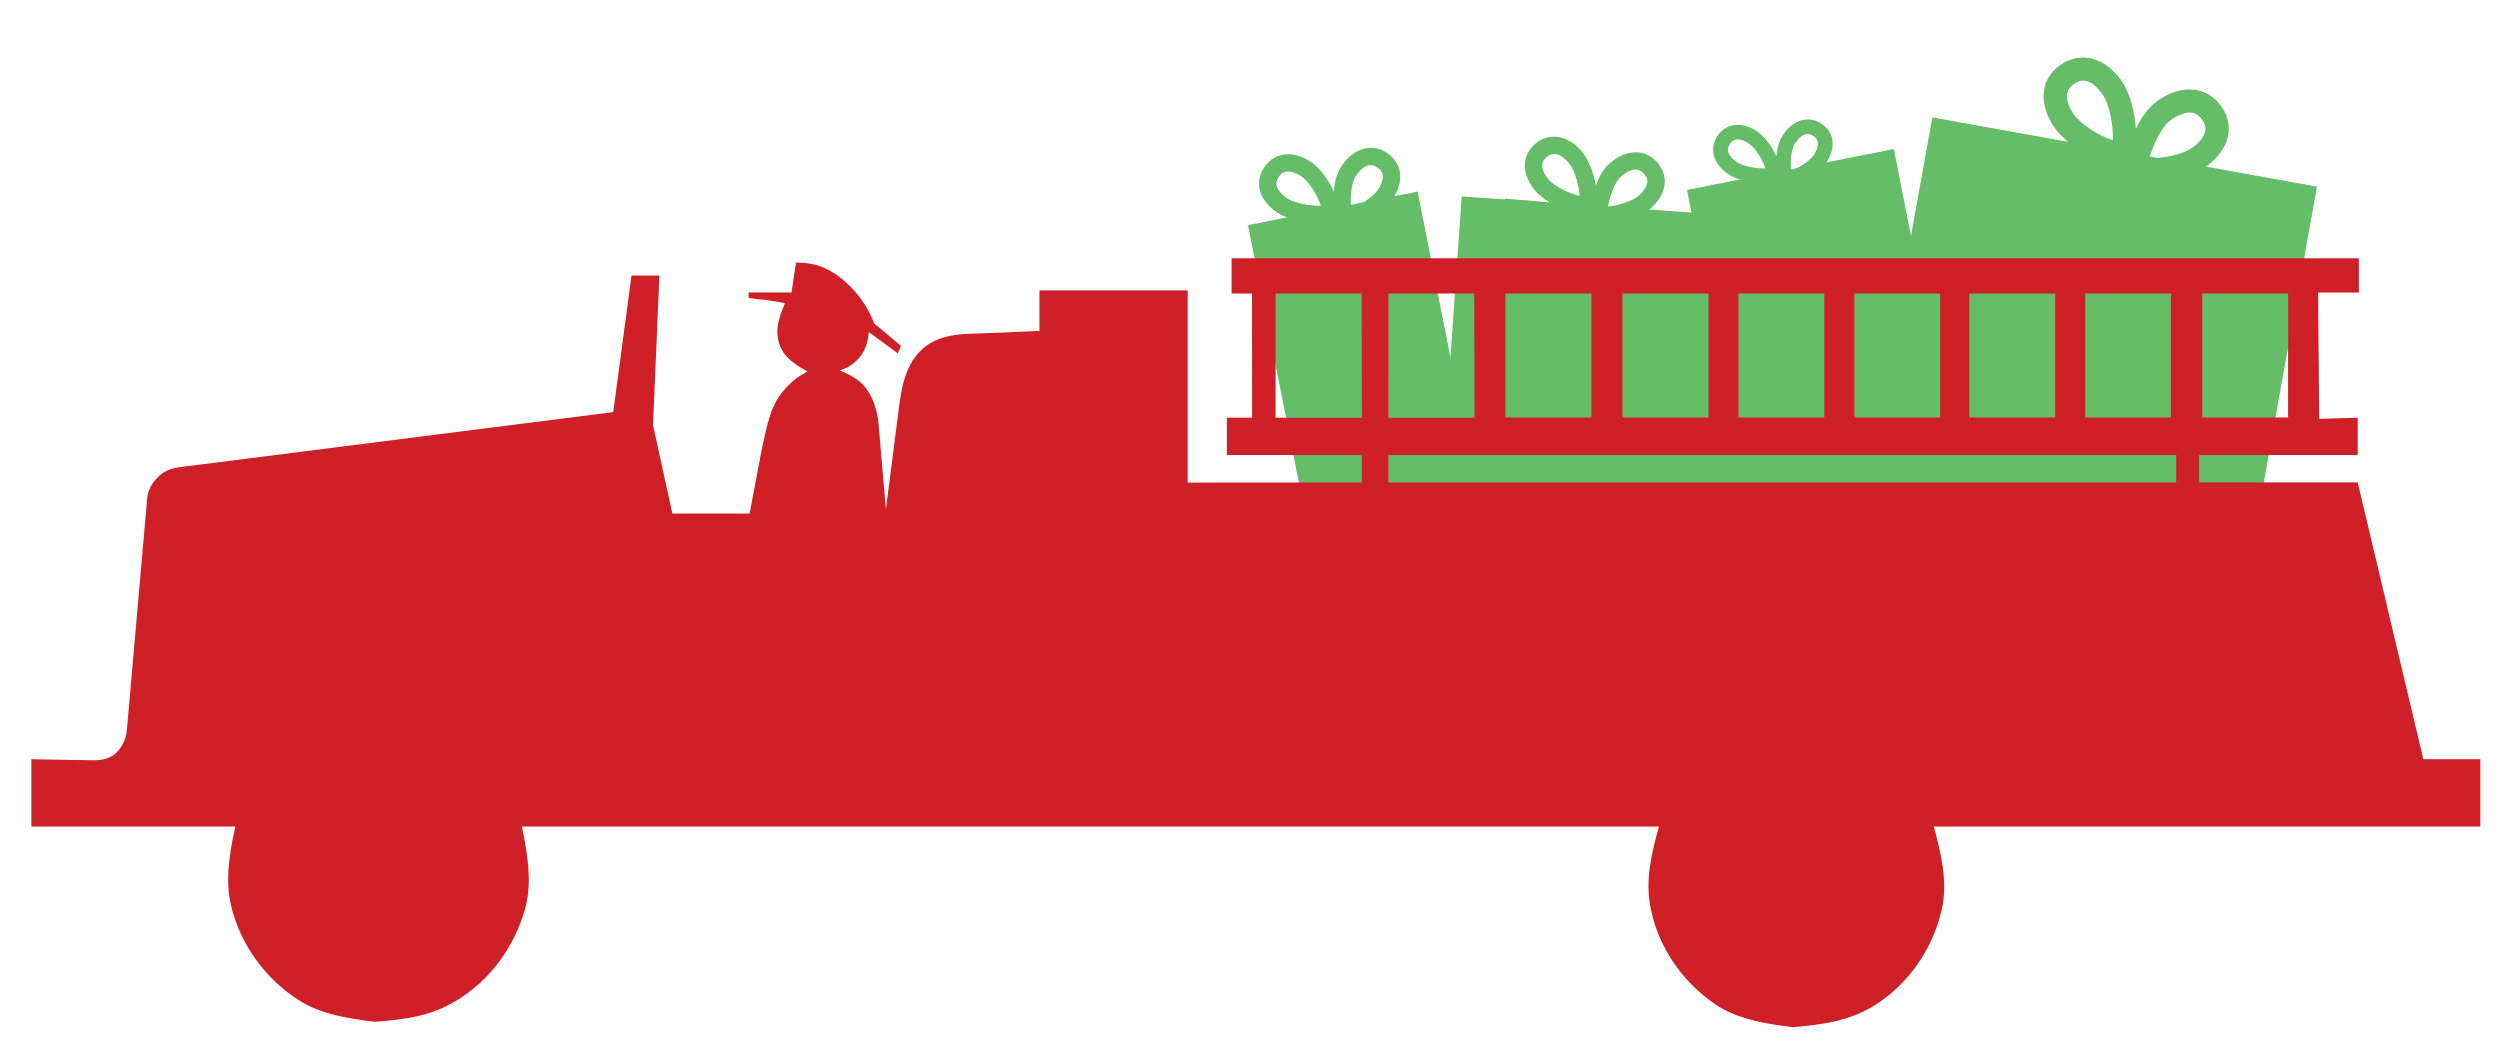 <?xml version="1.0" encoding="utf-8"?>
<!-- Generator: Adobe Illustrator 15.1.0, SVG Export Plug-In . SVG Version: 6.00 Build 0)  -->
<!DOCTYPE svg PUBLIC "-//W3C//DTD SVG 1.1//EN" "http://www.w3.org/Graphics/SVG/1.1/DTD/svg11.dtd">
<svg version="1.1" id="Layer_1" xmlns="http://www.w3.org/2000/svg" xmlns:xlink="http://www.w3.org/1999/xlink" x="0px" y="0px"
	 width="857px" height="362px" viewBox="0 0 857 362" enable-background="new 0 0 857 362" xml:space="preserve">
<g>
	
		<rect x="410.56" y="97.964" transform="matrix(0.194 0.981 -0.981 0.194 502.429 -356.095)" fill="#66BD67" width="114.584" height="59.3"/>
	
		<rect x="646.696" y="50.879" transform="matrix(0.984 0.177 -0.177 0.984 35.053 -124.276)" fill="#66BD67" width="134.022" height="166.696"/>
	<path fill="#66BD67" d="M754.774,58.003c0.317-0.188,0.674-0.354,0.967-0.555c3.697-2.529,6.284-5.619,7.492-8.94
		c1.478-4.053,0.881-8.201-1.715-11.994c-4.715-6.89-13.409-7.8-21.608-2.19c-3.421,2.347-5.891,6.034-7.722,9.764
		c-0.401-5.832-2.103-12.272-4.778-16.182c-5.612-8.196-14.043-10.499-20.936-5.775c-3.793,2.597-5.844,6.247-5.938,10.562
		c-0.073,3.529,1.222,7.351,3.747,11.043c1.42,2.076,3.611,4.119,6.106,5.957l-20.275-3.797l-1.477,7.879l74.853,14.018l1.479-7.879
		L754.774,58.003z M744.441,40.939c2.666-1.828,5.22-2.633,7.178-2.266c1.287,0.239,2.359,1.014,3.288,2.371
		c1.118,1.635,1.371,3.137,0.793,4.725c-0.623,1.711-2.216,3.51-4.482,5.065c-3.11,2.13-9.755,3.466-14.479,3.468
		C738.125,50.042,740.615,43.561,744.441,40.939z M708.552,32.861c0.038-1.688,0.813-2.996,2.459-4.115
		c1.351-0.93,2.632-1.264,3.915-1.023c1.96,0.368,4.043,2.041,5.873,4.711c2.634,3.849,3.712,11.387,3.479,15.654
		c-4.499-1.466-11.057-5.494-13.375-8.881C709.348,36.936,708.513,34.684,708.552,32.861z"/>
	<path fill="#66BD67" d="M476.643,69.244c0.171-0.214,0.374-0.424,0.521-0.639c1.897-2.75,2.871-5.59,2.821-8.221
		c-0.053-3.212-1.578-5.938-4.395-7.88c-5.116-3.534-11.407-1.845-15.612,4.248c-1.749,2.545-2.484,5.769-2.76,8.849
		c-1.837-3.947-4.738-7.972-7.645-9.975c-6.096-4.197-12.567-3.547-16.1,1.577c-1.944,2.817-2.398,5.903-1.312,8.93
		c0.891,2.476,2.812,4.784,5.56,6.677c1.539,1.064,3.606,1.901,5.835,2.51l-15.114,2.775l1.08,5.875l55.79-10.248l-1.075-5.871
		L476.643,69.244z M464.899,60.143c1.366-1.983,2.928-3.227,4.389-3.494c0.956-0.176,1.91,0.076,2.916,0.771
		c1.217,0.837,1.791,1.814,1.813,3.072c0.021,1.355-0.604,3.031-1.765,4.722c-1.598,2.31-5.856,5.013-9.143,6.278
		C462.939,68.157,462.939,62.986,464.899,60.143z M437.787,64.109c-0.424-1.185-0.229-2.301,0.61-3.521
		c0.691-1.005,1.493-1.579,2.448-1.754c1.461-0.271,3.356,0.338,5.343,1.707c2.858,1.972,5.622,6.925,6.6,9.954
		c-3.52,0.184-9.15-0.863-11.673-2.602C439.43,66.729,438.246,65.387,437.787,64.109z"/>
	
		<rect x="567.475" y="78.155" transform="matrix(0.194 0.981 -0.981 0.194 615.787 -520.769)" fill="#66BD67" width="114.554" height="72.265"/>
	<path fill="#66BD67" d="M625.407,56.666c0.146-0.184,0.315-0.361,0.442-0.544c1.604-2.327,2.433-4.731,2.39-6.961
		c-0.045-2.722-1.335-5.027-3.722-6.675c-4.333-2.993-9.663-1.562-13.221,3.598c-1.485,2.154-2.104,4.886-2.342,7.494
		c-1.558-3.342-4.014-6.751-6.475-8.448c-5.163-3.554-10.646-3.006-13.637,1.335c-1.646,2.387-2.03,5.002-1.106,7.562
		c0.752,2.097,2.381,4.051,4.708,5.658c1.306,0.898,3.058,1.607,4.939,2.125l-12.801,2.35l0.916,4.976l47.253-8.68l-0.914-4.972
		L625.407,56.666z M615.461,48.956c1.155-1.683,2.478-2.733,3.716-2.961c0.81-0.15,1.618,0.063,2.474,0.653
		c1.026,0.711,1.516,1.537,1.534,2.604c0.021,1.148-0.51,2.568-1.493,3.999c-1.351,1.956-4.962,4.248-7.743,5.317
		C613.802,55.743,613.802,51.361,615.461,48.956z M592.498,52.316c-0.356-1.006-0.194-1.951,0.521-2.982
		c0.585-0.854,1.265-1.339,2.074-1.486c1.233-0.228,2.844,0.286,4.521,1.444c2.424,1.672,4.765,5.868,5.591,8.435
		c-2.979,0.153-7.753-0.732-9.887-2.205C593.889,54.535,592.887,53.398,592.498,52.316z"/>
	
		<rect x="502.379" y="65.631" transform="matrix(-0.07 0.998 -0.998 -0.07 727.368 -420.637)" fill="#66BD67" width="114.567" height="125.874"/>
	<path fill="#66BD67" d="M564.835,72.212c0.218-0.163,0.47-0.313,0.671-0.481c2.548-2.154,4.232-4.64,4.88-7.19
		c0.79-3.117,0.036-6.144-2.174-8.758c-4.012-4.755-10.522-4.773-16.183,0c-2.354,1.995-3.913,4.916-4.979,7.813
		c-0.738-4.291-2.483-8.934-4.761-11.631c-4.778-5.648-11.198-6.724-15.947-2.704c-2.616,2.208-3.862,5.069-3.606,8.273
		c0.209,2.622,1.455,5.354,3.61,7.901c1.206,1.432,2.979,2.779,4.968,3.955l-15.31-1.289l-0.499,5.949l56.521,4.756l0.502-5.947
		L564.835,72.212z M555.891,60.345c1.84-1.555,3.67-2.345,5.148-2.221c0.973,0.084,1.822,0.577,2.613,1.511
		c0.951,1.129,1.252,2.223,0.943,3.442c-0.333,1.313-1.377,2.767-2.943,4.09c-2.145,1.812-6.968,3.301-10.465,3.659
		C551.896,67.564,553.254,62.573,555.891,60.345z M528.687,57.059c-0.098-1.254,0.382-2.283,1.513-3.236
		c0.935-0.788,1.856-1.133,2.824-1.051c1.482,0.125,3.15,1.209,4.709,3.051c2.239,2.652,3.606,8.158,3.755,11.337
		c-3.442-0.75-8.605-3.238-10.583-5.573C529.585,60.018,528.796,58.411,528.687,57.059z"/>
	<path fill="#D02027" d="M850.246,260.262h-19.527l-22.496-94.885h-54.386v-9.371h54.386v-12.824l-13.196,0.401l-0.389-43.31h13.988
		v-11.73H422.187v12.073h6.993l0.038,42.565h-8.633v12.824h46.266v9.378l-59.707,0.05V99.545h-50.819v13.878l-17.664,0.772
		c-7.625,0.293-15.916-0.133-22.068,5.099c-6.144,5.248-7.539,13.288-8.49,20.832l-4.415,34.446l-2.53-29.299
		c-0.492-5.453-2.618-11.789-7.293-15.125c-1.873-1.304-3.859-2.321-5.983-3.172c1.667-0.526,3.182-1.238,4.538-2.33
		c1.936-1.498,3.275-3.197,4.189-5.401c0.75-1.744,1.057-3.575,1.218-5.429l9.938,7.321l1.104-2.558l-9.218-7.73
		c-0.755-2.041-1.698-3.919-2.844-5.846c-2.288-3.812-5.453-7.289-8.986-10.001c-2.676-2.06-5.784-3.688-9.092-4.426
		c-1.971-0.396-3.895-0.581-5.935-0.55v0.36l-1.452,9.879h-14.725v1.828c1.107,0.198,2.275,0.336,3.424,0.509
		c0.934,0.09,1.872,0.164,2.84,0.262c2.07,0.328,4.161,0.673,6.25,1.05c-1.147,2.557-2.122,5.132-2.526,7.896
		c-0.536,3.674,0.506,7.674,3.071,10.422c2.059,2.155,4.571,3.738,7.177,5.106c-1.77,0.949-3.486,1.952-4.985,3.228
		c-1.77,1.562-3.372,3.291-4.725,5.24c-1.159,1.706-2.041,3.551-2.796,5.458c-0.8,2.519-1.521,5.042-2.098,7.583
		c-1.186,5.125-2.025,10.34-3.091,15.491l-2.174,11.694h-26.502l-6.634-30.363l2.193-51.229h-9.562l-6.264,46.823L68.902,159.222
		c-2.374,0.317-4.734,0.532-7.066,0.884c-2.341,0.28-4.743,0.981-6.592,2.451c-2.421,1.952-4.48,4.895-4.759,7.988l-7,79.812
		c-0.283,3.026-1.706,6.074-4.029,8.062c-2.292,1.919-5.162,2.264-8.109,2.199l-20.593-0.35v23.062h69.929
		c-2.023,9.413-3.676,18.469-1.274,27.93c3.305,12.912,11.633,24.217,22.799,31.465c7.69,5.033,17.401,6.443,26.308,7.552
		c10.228-0.806,19.001-1.861,27.796-7.175c11.71-7.016,20.139-18.688,23.734-31.709c2.469-9.141,0.722-19.046-1.135-28.062H568.68
		c-2.613,9.442-4.812,18.567-2.787,28.313c2.754,13.302,10.892,25.015,22.126,32.652c7.739,5.248,17.648,6.707,26.678,7.822
		c10.396-0.943,19.432-2.092,28.316-7.74c11.558-7.402,19.699-19.471,22.658-32.775c2.101-9.344-0.328-19.272-2.771-28.268h187.344
		V260.26h0.003V260.262z M754.919,100.616h29.444v42.493h-29.444V100.616z M437.272,143.189v-42.574h29.48l0.097,42.574H437.272z
		 M714.81,100.616h29.401v42.493H714.81V100.616z M675.077,100.616h29.421v42.493h-29.421V100.616z M635.666,100.616h29.396v42.493
		h-29.396V100.616z M595.938,100.616h29.449v42.493h-29.449V100.616z M556.177,100.616h29.48v42.493h-29.48V100.616z
		 M516.055,100.616h29.458v42.493h-29.458V100.616z M475.953,100.616h29.396l0.133,42.573h-29.563L475.953,100.616z
		 M745.983,165.391H475.916v-9.394h270.066L745.983,165.391L745.983,165.391z"/>
</g>
</svg>
